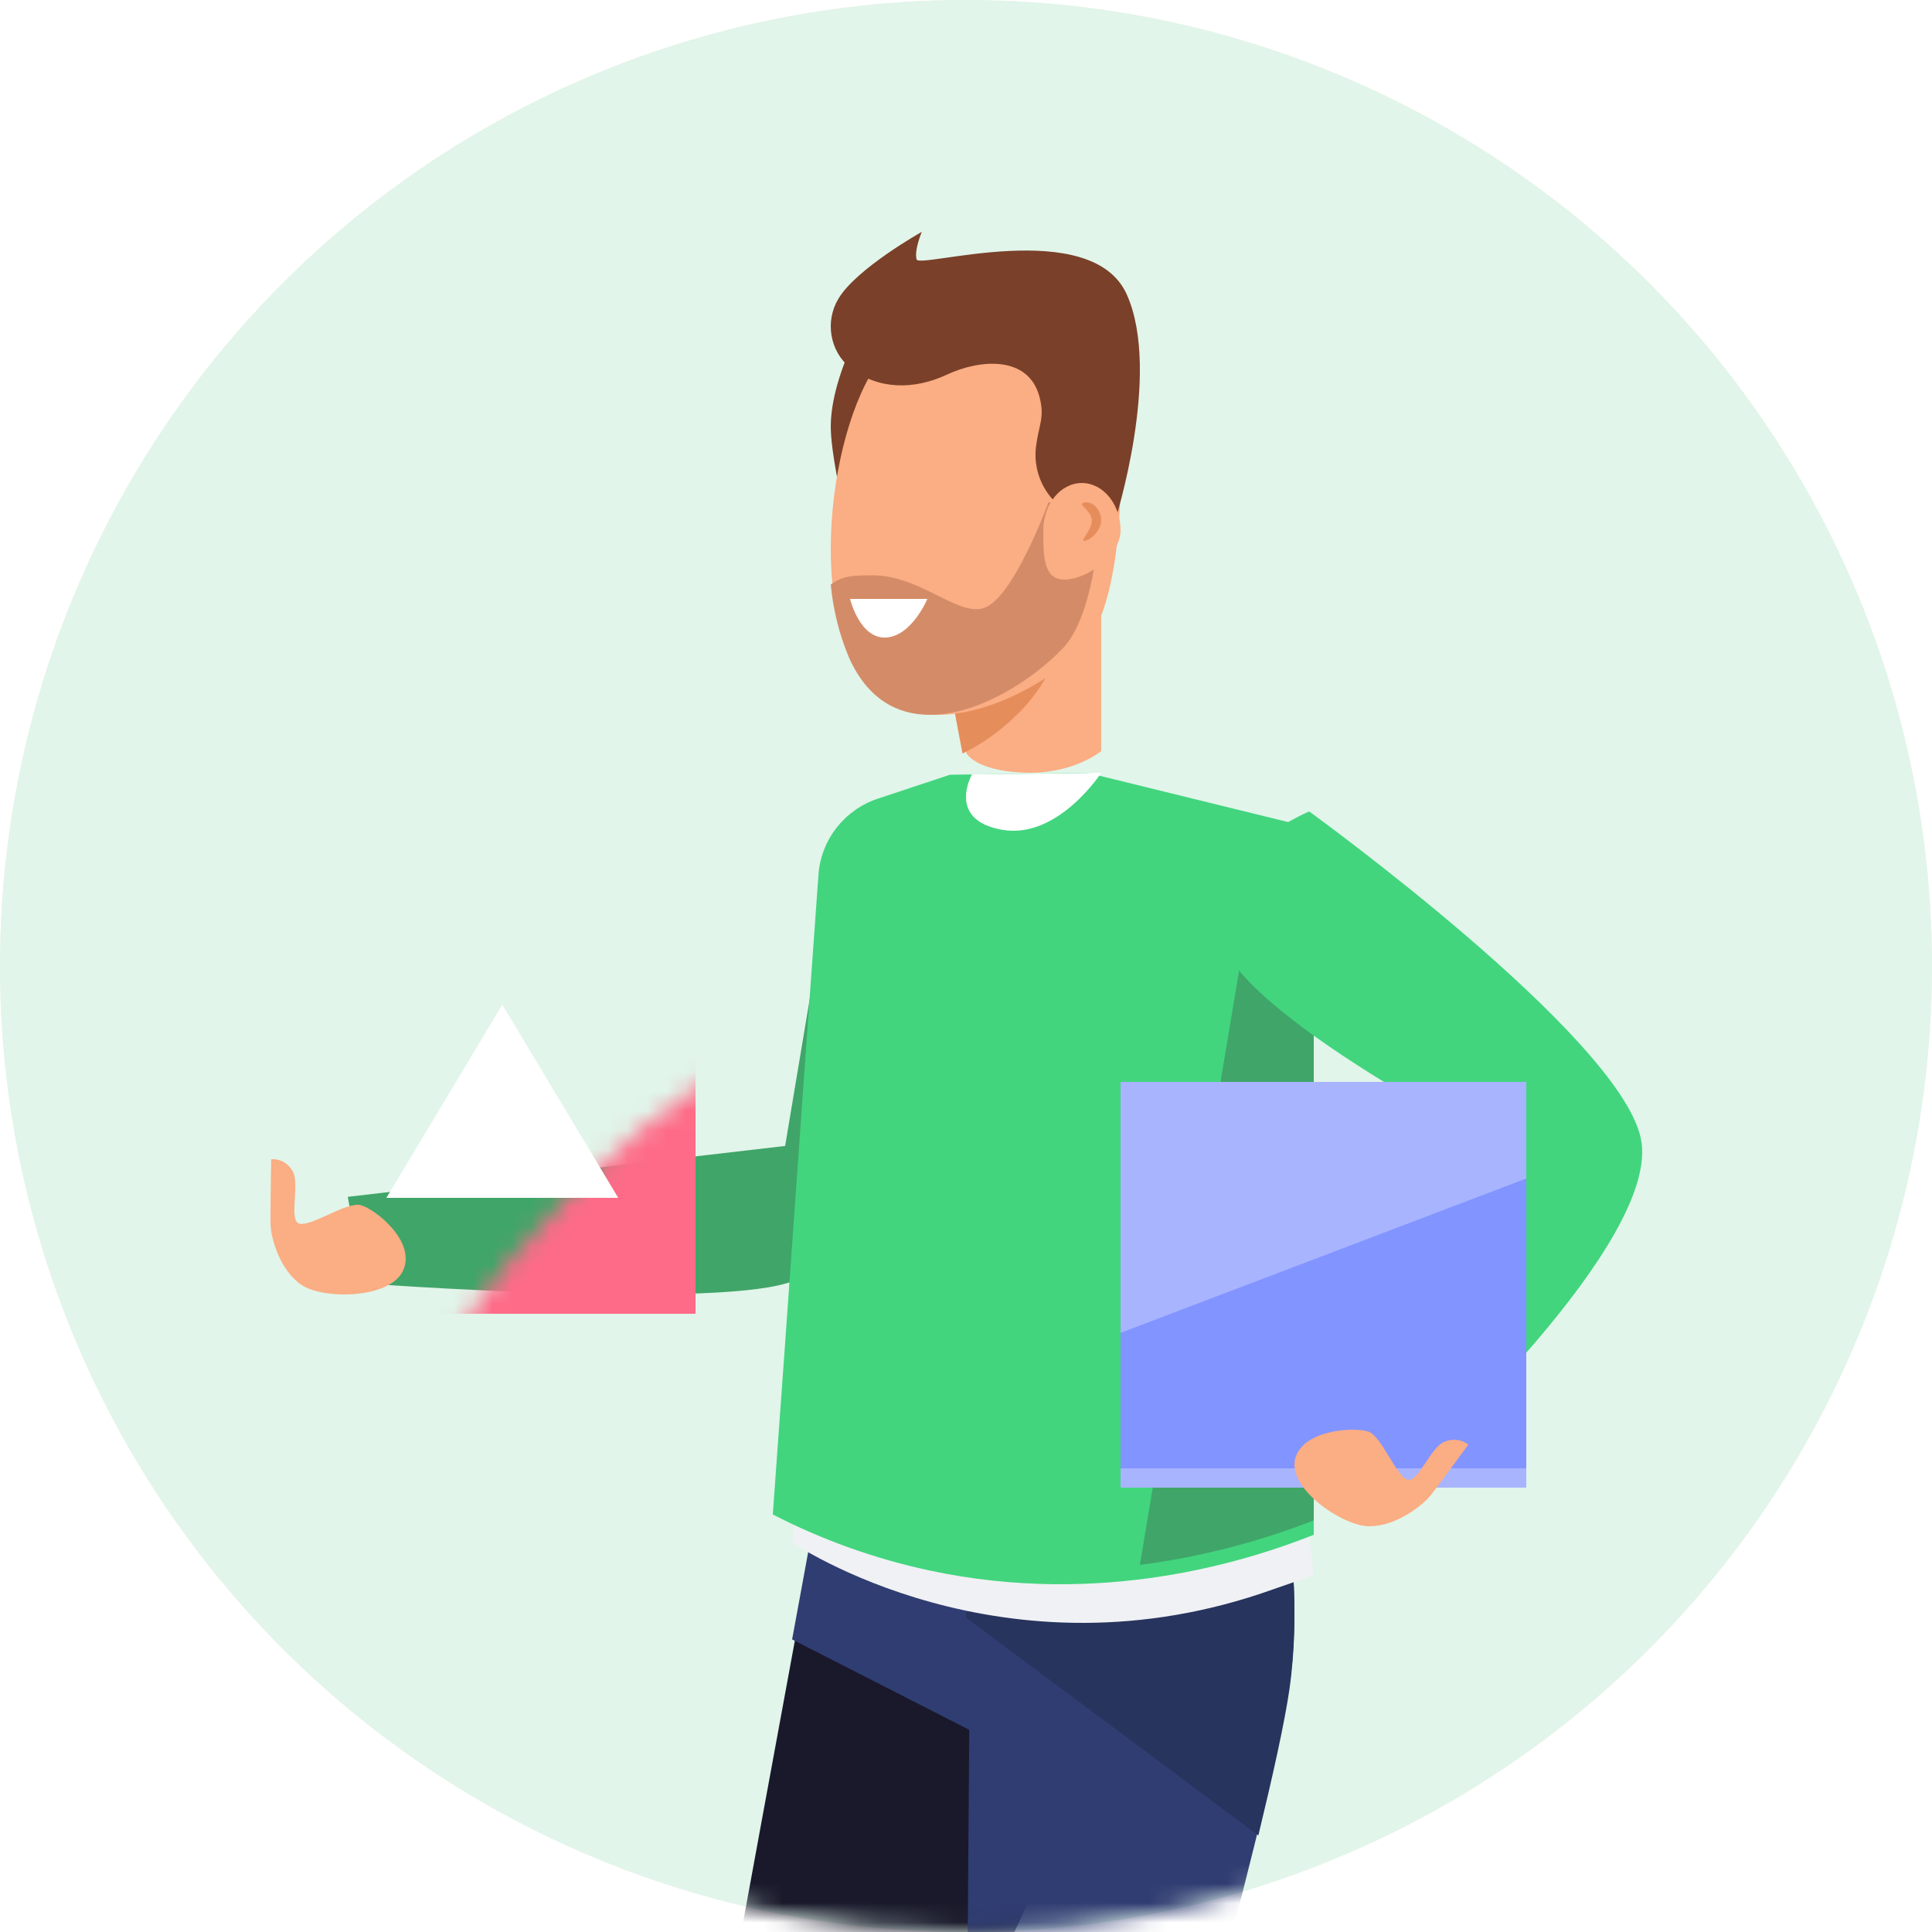 <?xml version="1.0" encoding="UTF-8"?>
<svg width="100px" height="100px" viewBox="0 0 100 100" version="1.1" xmlns="http://www.w3.org/2000/svg" xmlns:xlink="http://www.w3.org/1999/xlink">
    <title>编组 3</title>
    <defs>
        <path d="M0,0 L375,0 L375,443 C375,451.837 367.837,459 359,459 L16,459 C7.163,459 -6.94190838e-16,451.837 0,443 L0,0 L0,0 Z" id="path-1"></path>
        <filter x="-4.3%" y="-3.1%" width="108.5%" height="107.0%" filterUnits="objectBoundingBox" id="filter-2">
            <feOffset dx="0" dy="2" in="SourceAlpha" result="shadowOffsetOuter1"></feOffset>
            <feGaussianBlur stdDeviation="5" in="shadowOffsetOuter1" result="shadowBlurOuter1"></feGaussianBlur>
            <feColorMatrix values="0 0 0 0 0.898   0 0 0 0 0.922   0 0 0 0 1  0 0 0 1 0" type="matrix" in="shadowBlurOuter1"></feColorMatrix>
        </filter>
        <circle id="path-3" cx="50" cy="50" r="50"></circle>
    </defs>
    <g id="页面-1" stroke="none" stroke-width="1" fill="none" fill-rule="evenodd">
        <g id="识物红包_开始" transform="translate(-138, -151)">
            <rect fill="#F9F9F9" x="0" y="0" width="375" height="812"></rect>
            <rect id="矩形" fill="#FFFFFF" x="0" y="0" width="375" height="812"></rect>
            <g id="矩形">
                <use fill="black" fill-opacity="1" filter="url(#filter-2)" xlink:href="#path-1"></use>
                <use fill="#FFFFFF" fill-rule="evenodd" xlink:href="#path-1"></use>
            </g>
            <g id="编组-3" transform="translate(138, 151)">
                <circle id="椭圆形" fill="#FEF4E6" cx="50" cy="50" r="50"></circle>
                <mask id="mask-4" fill="white">
                    <use xlink:href="#path-3"></use>
                </mask>
                <use id="椭圆形" fill="#E1F5EA" xlink:href="#path-3"></use>
                <path d="M42.322,78.505 C42.322,78.505 36.647,109.295 36.118,112.364 C35.59,115.432 37.004,150 37.004,150 L44.167,150 C44.167,150 46.068,116.358 46.67,113.515 C47.271,110.673 55.669,93.892 57.584,88.124 C59.499,82.356 58.917,76 58.917,76 L42.322,78.505 Z" id="Path" fill="#19192B" mask="url(#mask-4)"></path>
                <path d="M55,92 L55,77 L42.086,78.95 C42.086,78.95 41.921,79.842 41,84.857 L55,92 Z" id="Path" fill="#303D72" mask="url(#mask-4)"></path>
                <path d="M50.242,80.227 C50.242,80.227 49.989,111.669 50,114.79 C50.011,117.912 57.413,151 57.413,151 L64.631,150.378 C64.631,150.378 60.378,117.094 60.467,114.191 C60.556,111.287 65.858,93.26 66.741,87.227 C67.624,81.193 65.964,75 65.964,75 L50.242,80.227 Z" id="Path" fill="#303D72" mask="url(#mask-4)"></path>
                <path d="M50,83.725 L65.132,95 C65.881,91.905 66.491,89.168 66.744,87.415 C67.307,83.444 66.826,79.383 66.404,77 L50.003,83.476 C50.003,83.558 50,83.64 50,83.725 Z" id="Path" fill="#27345E" mask="url(#mask-4)"></path>
                <path d="M41.276,77 L41,79.838 C41,79.838 51.91,87.289 65.928,82.252 L68,81.533 L67.553,77.72 L41.276,77 Z" id="Path" fill="#F0F1F4" mask="url(#mask-4)"></path>
                <path d="M43.2,44 L40.638,59.314 L18,61.948 L18.832,66.431 C18.832,66.431 36.393,67.722 40.738,66.415 C45.083,65.107 47.917,63.309 48.901,55.38 C49.885,47.451 43.2,44 43.2,44 Z" id="Path" fill="#40A569" mask="url(#mask-4)"></path>
                <path d="M56.292,40 L68,42.876 L68,79.442 C64.452,80.845 56.994,83.186 48.105,81.287 C45.285,80.682 42.56,79.708 40,78.389 C40.829,66.974 41.553,56.514 42.365,45.252 C42.503,43.453 43.714,41.911 45.438,41.338 L49.168,40.101 L56.292,40 Z" id="Path" fill="#42D57E" mask="url(#mask-4)"></path>
                <path d="M57,40 C57,40 54.761,43.459 51.866,42.949 C48.97,42.439 50.309,40.083 50.309,40.083 L57,40 Z" id="Path" fill="#FFFFFF" mask="url(#mask-4)"></path>
                <path d="M59,81 C62.087,80.599 65.11,79.824 68,78.693 L68,50.449 L64.175,50 L59,81 Z" id="Path" fill="#40A569" mask="url(#mask-4)"></path>
                <path d="M67.763,42 C67.763,42 83.748,53.561 84.924,58.897 C86.101,64.233 73.174,75.999 73.174,75.999 C73.174,75.999 70.746,76.135 70.129,73.673 L78.987,60.095 C78.987,60.095 64.593,52.945 63.209,48.704 C61.825,44.463 67.763,42 67.763,42 Z" id="Path" fill="#42D57E" mask="url(#mask-4)"></path>
                <rect id="Rectangle" fill="#FE6B88" mask="url(#mask-4)" x="15" y="47" width="21" height="21"></rect>
                <polygon id="Path" fill="#A8B4FE" mask="url(#mask-4)" points="79 77 73.303 77 58 77 58 56 79 56"></polygon>
                <polygon id="Path" fill="#8294FF" mask="url(#mask-4)" points="58 68.989 79 61 79 76 58 76"></polygon>
                <path d="M73.464,77.954 C73.464,77.954 72.246,79 70.878,79 C69.509,79 66.67,77.07 67.032,75.533 C67.393,73.995 70.11,73.851 70.816,74.094 C71.523,74.337 72.235,76.348 72.824,76.576 C73.414,76.803 74.034,74.85 74.813,74.609 C75.209,74.449 75.668,74.511 76,74.772 C76,74.772 74.365,77.005 74.073,77.371 C73.897,77.589 73.692,77.785 73.464,77.954 L73.464,77.954 Z" id="Path" fill="#FBAD83" mask="url(#mask-4)"></path>
                <path d="M14.125,64.139 C14.125,64.139 14.47,65.721 15.588,66.496 C16.706,67.272 20.209,67.247 20.873,65.745 C21.538,64.243 19.405,62.572 18.679,62.379 C17.953,62.185 16.133,63.484 15.51,63.339 C14.887,63.195 15.588,61.189 15.101,60.547 C14.88,60.183 14.468,59.972 14.036,60.003 C14.036,60.003 13.989,62.825 14.003,63.299 C14.007,63.583 14.048,63.865 14.125,64.139 Z" id="Path" fill="#FBAD83" mask="url(#mask-4)"></path>
                <path d="M57,30 L57,38.875 C57,38.875 55.496,40.14 52.851,39.987 C50.412,39.848 50.014,38.969 50.014,38.969 L49,34.367 L57,30" id="Path" fill="#FBAD83" mask="url(#mask-4)"></path>
                <path d="M49.817,39 C50.765,38.546 51.65,37.93 52.442,37.174 C53.633,36.107 54.523,34.654 55,33 L49.801,34.145 L49,34.656 L49.817,38.994" id="Path" fill="#E68D5C" mask="url(#mask-4)"></path>
                <path d="M43.85,18.439 C43.85,18.439 43,20.362 43,22.065 C43,23.438 43.597,26 43.597,26 L47,18 L43.85,18.439 Z" id="Path" fill="#7A4029" mask="url(#mask-4)"></path>
                <path d="M44.145,34.242 C46.714,39.315 53.113,36.316 55.847,33.761 C58.581,31.206 58.207,21.439 57.448,19.589 C56.689,17.738 50.367,16.227 47.03,17.431 C43.694,18.635 41.568,29.179 44.145,34.252" id="Path" fill="#FBAD83" mask="url(#mask-4)"></path>
                <path d="M56.992,26 L54.266,26 C54.266,26 52.455,30.999 50.908,31.477 C50.783,31.514 50.654,31.532 50.525,31.531 C49.235,31.531 47.513,29.877 45.343,29.781 C45.14,29.781 44.96,29.781 44.803,29.781 C43.874,29.781 43.453,29.926 43,30.253 C43.122,31.568 43.443,32.853 43.953,34.059 C44.922,36.209 46.46,36.997 48.126,37 C50.649,37 53.462,35.187 55.019,33.547 C56.271,32.229 56.835,29.109 57,26.014" id="Path" fill="#D48C68" mask="url(#mask-4)"></path>
                <path d="M56.572,26.892 C55.689,26.808 54.876,26.359 54.32,25.648 C53.765,24.937 53.513,24.025 53.624,23.12 C53.764,21.981 54.09,21.615 53.802,20.534 C53.227,18.383 50.719,18.594 49.023,19.386 C47.328,20.179 45.482,20.187 44.027,19.054 C42.952,18.195 42.682,16.639 43.402,15.451 C44.348,13.882 47.714,12 47.714,12 C47.714,12 47.307,12.942 47.444,13.43 C47.582,13.918 56.491,11.163 58.321,15.24 C60.151,19.317 57.704,27 57.704,27 L56.572,26.892 Z" id="Path" fill="#7A4029" mask="url(#mask-4)"></path>
                <path d="M58,27.449 C58,28.799 56.204,30 55.103,30 C54.003,30 54,28.799 54,27.449 C54,26.099 54.894,25 55.994,25 C57.095,25 58,26.096 58,27.449 Z" id="Path" fill="#FBAD83" mask="url(#mask-4)"></path>
                <path d="M56.988,26.786 C57.086,27.301 56.561,27.903 56.17,27.992 C55.779,28.082 56.61,27.378 56.509,26.863 C56.409,26.348 55.734,26.103 56.116,26.014 C56.499,25.925 56.888,26.27 56.988,26.786 Z" id="Path" fill="#E68D5C" mask="url(#mask-4)"></path>
                <path d="M44,31 L48,31 C48,31 47.189,32.943 45.841,32.999 C44.492,33.054 44,31 44,31 Z" id="Path" fill="#FFFFFF" mask="url(#mask-4)"></path>
                <polygon id="Path" fill="#FFFFFF" mask="url(#mask-4)" points="32 62 20 62 26 52"></polygon>
            </g>
        </g>
    </g>
</svg>